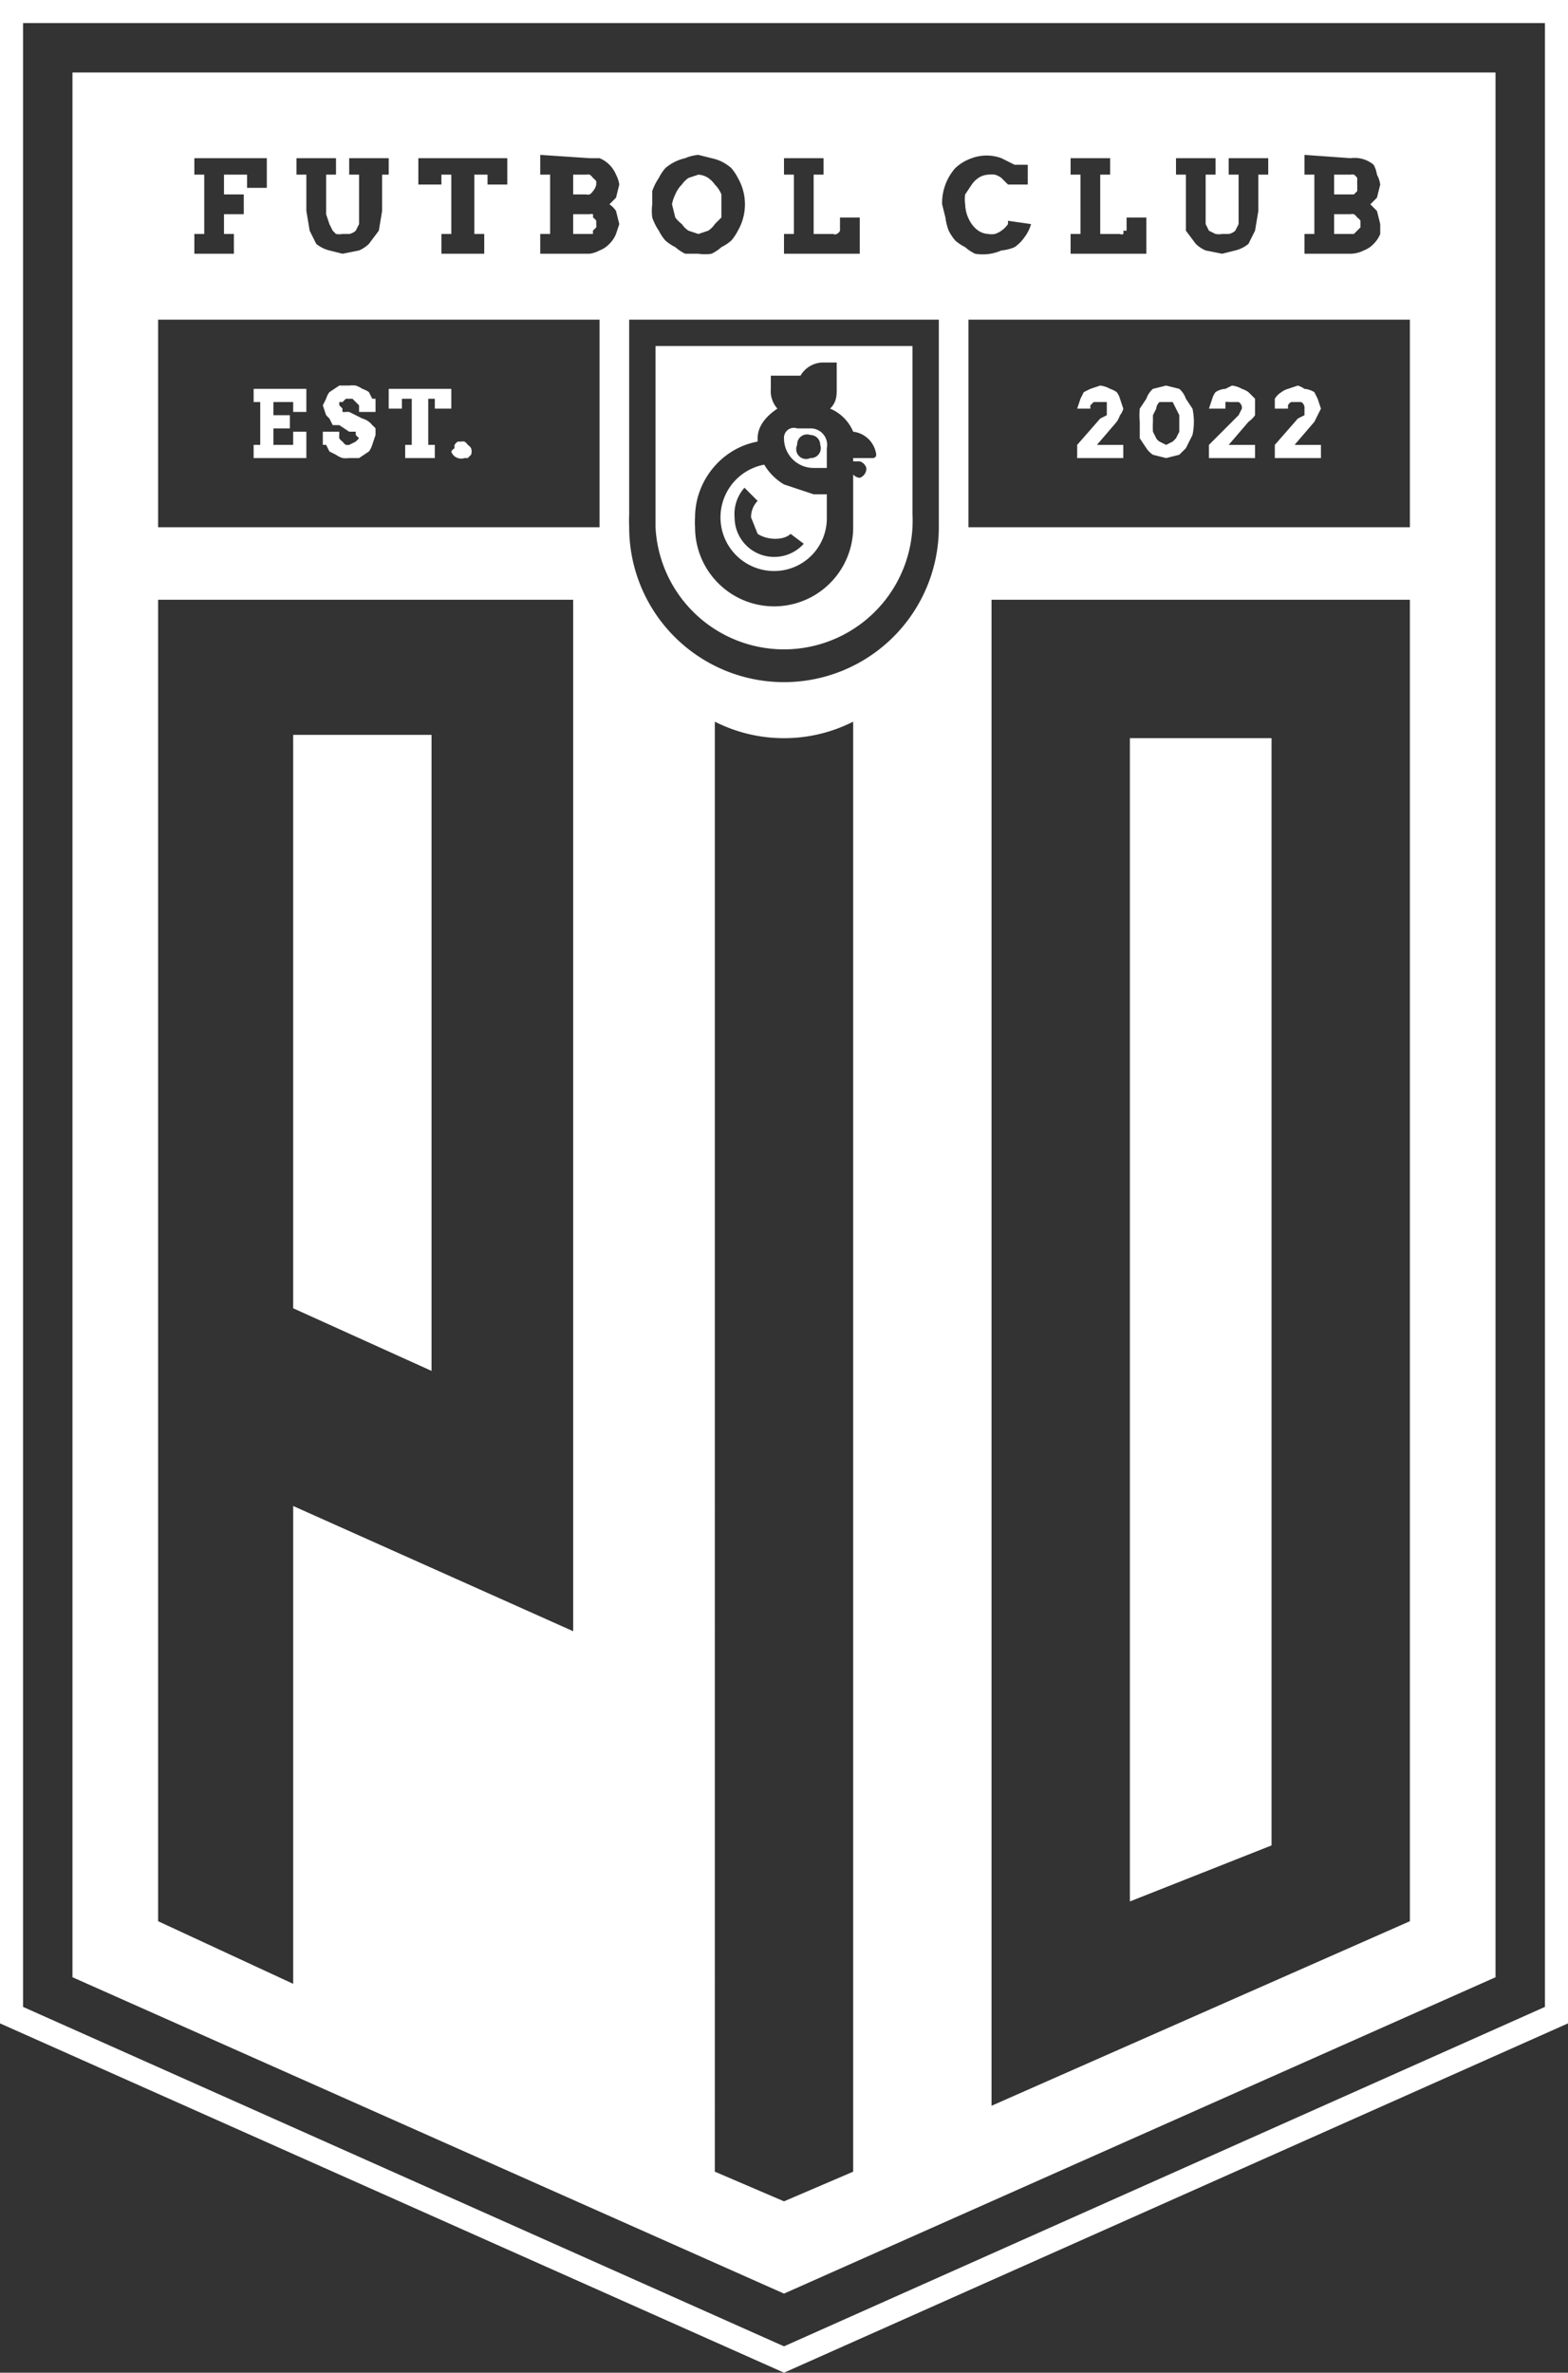 <svg xmlns="http://www.w3.org/2000/svg" width="476" height="720" fill="none"><rect width="100%" height="100%" fill="#333333" stroke="none"/><g fill="#fff" clip-path="url(#a)"><path d="M180 66a3 3 0 0 0 0-1 2 2 0 0 0-1 0h-5v6h6v-1l1-1a4 4 0 0 0 0-1v-1a3 3 0 0 0-1-1Zm-1-7a3 3 0 0 0 1-1 4 4 0 0 0 1-2v-1a4 4 0 0 0-1-1 3 3 0 0 0-1-1 2 2 0 0 0-1 0h-4v6h4a2 2 0 0 0 1 0Zm28 9a7 7 0 0 0 2 2l3 1 3-1a7 7 0 0 0 2-2l2-2v-7a9 9 0 0 0-2-3 8 8 0 0 0-2-2 6 6 0 0 0-3-1l-3 1a8 8 0 0 0-2 2 9 9 0 0 0-2 3 11 11 0 0 0-1 3l1 4a10 10 0 0 0 2 2Zm205 2 1-1v-2a3 3 0 0 0-1-1 3 3 0 0 0-1-1 2 2 0 0 0-1 0h-5v6h6l1-1Zm-1-11 1-1a4 4 0 0 0 0-1 3 3 0 0 0 0-1v-1a4 4 0 0 0 0-1 3 3 0 0 0-1-1 2 2 0 0 0-1 0h-5v6h6Z"/><path d="M0 0v614l238 106 238-106V0H0Zm469 609L238 712 7 609V7h462v602Z"/><path d="M386 224h-43v353l43-17V224Z"/><path d="M22 22v578l216 96 216-96V22H22Zm374 49h3V53h-3v-6l14 1a9 9 0 0 1 7 2 9 9 0 0 1 1 3 9 9 0 0 1 1 3l-1 4-2 2 2 2 1 4v3a9 9 0 0 1-2 3 8 8 0 0 1-3 2 9 9 0 0 1-4 1h-14v-6Zm-39-23h12v5h-3v15l1 2 2 1a6 6 0 0 0 2 0h2a4 4 0 0 0 2-1l1-2V53h-3v-5h12v5h-3v11l-1 6-2 4a10 10 0 0 1-4 2l-4 1-5-1a10 10 0 0 1-3-2l-3-4V53h-3v-5Zm-32 23h3V53h-3v-5h12v5h-3v18h6a1 1 0 0 0 1 0 2 2 0 0 0 0-1h1v-4h6v11h-23v-6Zm-87 0h3V53h-3v-5h12v5h-3v18h6a1 1 0 0 0 1 0 2 2 0 0 0 1-1v-4h6v11h-23v-6Zm-40-13a17 17 0 0 1 2-4 14 14 0 0 1 2-3 14 14 0 0 1 6-3 13 13 0 0 1 4-1l4 1a14 14 0 0 1 3 1 14 14 0 0 1 3 2 15 15 0 0 1 2 3 16 16 0 0 1 0 16 15 15 0 0 1-2 3 14 14 0 0 1-3 2 13 13 0 0 1-3 2 13 13 0 0 1-4 0h-4a14 14 0 0 1-3-2 14 14 0 0 1-3-2 14 14 0 0 1-2-3 17 17 0 0 1-2-4 16 16 0 0 1 0-4v-4Zm-71-10h27v8h-6v-3h-4v18h3v6h-13v-6h3V53h-3v3h-7v-8Zm-37 0h12v5h-3v12l1 3 1 2 1 1a6 6 0 0 0 2 0h2a4 4 0 0 0 2-1l1-2V53h-3v-5h12v5h-2v11l-1 6-3 4a10 10 0 0 1-3 2l-5 1-4-1a10 10 0 0 1-4-2l-2-4-1-6V53h-3v-5ZM59 71h3V53h-3v-5h22v9h-6v-4h-7v6h6v6h-6v6h3v6H59v-6Zm115 424-85-38v145l-41-19V182h126v313Zm8-335H48V97h134v63Zm5-89a9 9 0 0 1-2 3 8 8 0 0 1-3 2 9 9 0 0 1-3 1h-15v-6h3V53h-3v-6l15 1h3a9 9 0 0 1 3 2 9 9 0 0 1 2 3 9 9 0 0 1 1 3l-1 4-2 2a7 7 0 0 1 2 2l1 4-1 3Zm72 588-21 9-21-9V219c6 3 13 5 21 5s15-2 21-5v440Zm26-503v4a47 47 0 0 1-94 0 49 49 0 0 1 0-4V97h94v59Zm5-83a15 15 0 0 1-2-3 17 17 0 0 1-1-4l-1-4a16 16 0 0 1 4-11 14 14 0 0 1 5-3 13 13 0 0 1 9 0l4 2h4v6h-6l-2-2a6 6 0 0 0-2-1 8 8 0 0 0-2 0 6 6 0 0 0-3 1 8 8 0 0 0-2 2l-2 3a10 10 0 0 0 0 3 11 11 0 0 0 2 6 8 8 0 0 0 2 2 6 6 0 0 0 3 1 6 6 0 0 0 2 0 7 7 0 0 0 2-1 8 8 0 0 0 2-2v-1l7 1a12 12 0 0 1-2 4 12 12 0 0 1-3 3 13 13 0 0 1-4 1 14 14 0 0 1-8 1 13 13 0 0 1-3-2 14 14 0 0 1-3-2Zm138 510-127 56V182h127v401Zm0-423H294V97h134v63Z"/><path d="M93 125v-7H77v4h2v13h-2v4h16v-8h-4v4h-6v-5h5v-4h-5v-4h6v3h4Zm21 0v-4h-1l-1-2a7 7 0 0 0-2-1 8 8 0 0 0-2-1 9 9 0 0 0-2 0h-3l-3 2a6 6 0 0 0-1 2l-1 2 1 3 1 1 1 2h2l3 2h2v1l1 1-1 1-2 1a4 4 0 0 1-1 0 3 3 0 0 1-1-1 3 3 0 0 1-1-1 3 3 0 0 1 0-1v-1h-5v4h1l1 2 2 1a7 7 0 0 0 2 1 9 9 0 0 0 2 0h3l3-2a7 7 0 0 0 1-2l1-3v-2a6 6 0 0 0-1-1 5 5 0 0 0-1-1 6 6 0 0 0-2-1l-4-2a27 27 0 0 0-1 0 4 4 0 0 1-1 0 2 2 0 0 1 0-1l-1-1v-1h1l1-1h2l1 1 1 1v2h5Zm4-7v6h4v-3h3v14h-2v4h9v-4h-2v-14h2v3h5v-6h-19Zm25 18a3 3 0 0 0-1-1 3 3 0 0 0-1-1 3 3 0 0 0-1 0h-1a3 3 0 0 0-1 1 3 3 0 0 0 0 1 3 3 0 0 0-1 1 3 3 0 0 0 2 2 3 3 0 0 0 2 0h1l1-1a3 3 0 0 0 0-2m196-8a9 9 0 0 0 1-2 5 5 0 0 0 1-2l-1-3a6 6 0 0 0-1-2 7 7 0 0 0-2-1 8 8 0 0 0-3-1l-3 1-2 1-1 2-1 3h4v-1l1-1h4v4l-2 1-7 8v4h14v-4h-8l6-7Zm23-4-2-3a7 7 0 0 0-2-3l-4-1-4 1a7 7 0 0 0-2 3l-2 3a20 20 0 0 0 0 4v5l2 3a7 7 0 0 0 2 2l4 1 4-1 2-2 2-4a19 19 0 0 0 0-8m-4 7-1 2-1 1-2 1-2-1a3 3 0 0 1-1-1l-1-2a27 27 0 0 1 0-3v-2l1-2a3 3 0 0 1 1-2h4l1 2 1 2v5m21-3a8 8 0 0 0 2-2v-5l-2-2a7 7 0 0 0-2-1 8 8 0 0 0-3-1l-2 1a6 6 0 0 0-3 1 6 6 0 0 0-1 2l-1 3h5v-2a2 2 0 0 1 1 0h3a2 2 0 0 1 1 2l-1 2-1 1-8 8v4h14v-4h-8l6-7Zm20 0 1-2 1-2-1-3-1-2a7 7 0 0 0-3-1 8 8 0 0 0-2-1l-3 1a6 6 0 0 0-2 1 6 6 0 0 0-2 2v3h4v-1a2 2 0 0 1 1-1h3a2 2 0 0 1 1 2v2l-2 1-7 8v4h14v-4h-8l6-7Zm-200-23v55a39 39 0 0 0 78-4v-51h-78Zm66 34h-6v1h2a3 3 0 0 1 2 2 3 3 0 0 1-2 3 3 3 0 0 1-2-1v16a24 24 0 0 1-48 0 22 22 0 0 1 0-3c0-11 8-21 19-23v-1c0-4 3-7 6-9a8 8 0 0 1-2-6v-4h9a8 8 0 0 1 7-4h4v8c0 2 0 4-2 6a13 13 0 0 1 7 7 8 8 0 0 1 7 7 1 1 0 0 1-1 1Z"/><path d="M246 130h-4a3 3 0 0 0-4 3c0 5 4 9 9 9h4v-6a5 5 0 0 0-5-6Zm0 9a3 3 0 0 1-4-4 3 3 0 0 1 4-3 3 3 0 0 1 3 3 3 3 0 0 1-3 4Zm1 11-9-3a17 17 0 0 1-6-6 16 16 0 0 0 6 32 16 16 0 0 0 13-16v-7h-4Zm-12 19a12 12 0 0 1-12-12 12 12 0 0 1 3-9l4 4a7 7 0 0 0-2 5l2 5c3 2 8 2 10 0l4 3a12 12 0 0 1-9 4ZM131 416l-42-19V223h42v193Z"/></g><defs><clipPath id="a"><path fill="#fff" d="M0 0h476v720H0z"/></clipPath></defs></svg>